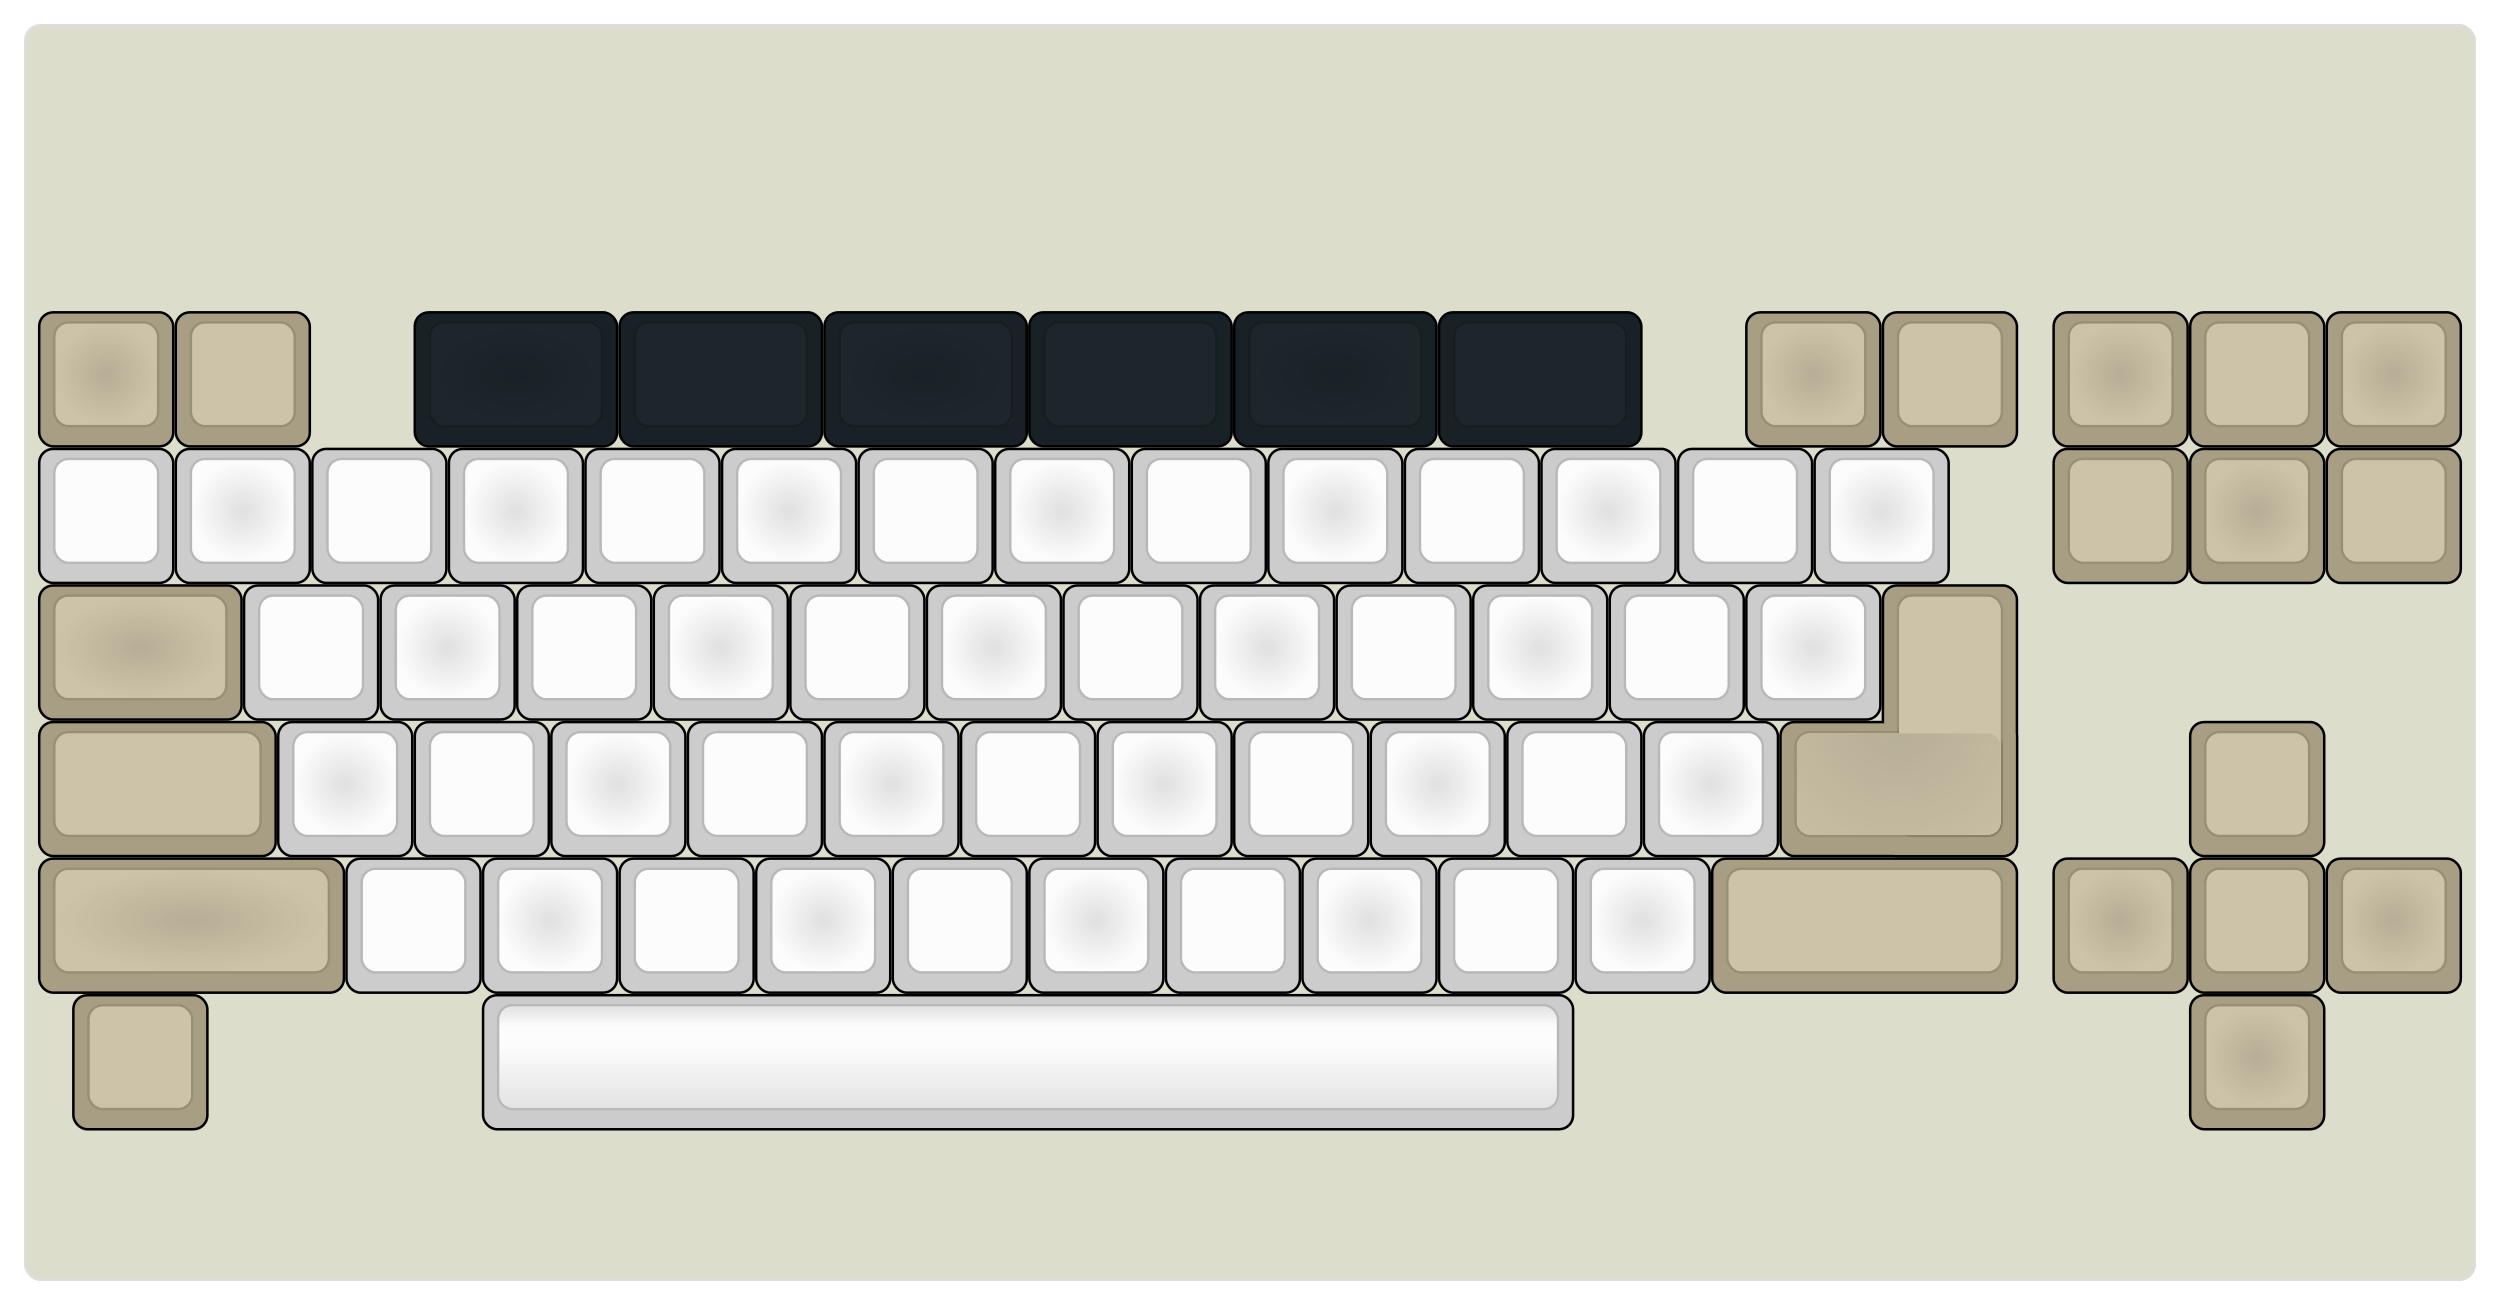 
  <svg width='988.5px'
       height='516px'
       viewBox='0 0 988.5 516'
       xmlns='http://www.w3.org/2000/svg'
       xmlns:xlink="http://www.w3.org/1999/xlink">

    <style type='text/css'>
    .keycap .border { stroke: black; stroke-width: 2; }
    .keycap .inner.border { stroke: rgba(0,0,0,.1); }
    </style>
    <defs>
      <linearGradient id="DCS">
        <stop offset="0%" stop-color="black" stop-opacity="0"/>
        <stop offset="40%" stop-color="black" stop-opacity="0.1"/>
        <stop offset="60%" stop-color="black" stop-opacity="0.1"/>
        <stop offset="100%" stop-color="black" stop-opacity="0"/>
      </linearGradient>
      <linearGradient id="SPACE" x1="0%" x2="0%" y1="0%" y2="100%">
        <stop offset="0%" stop-color="black" stop-opacity="0.1"/>
        <stop offset="20%" stop-color="black" stop-opacity="0.0"/>
        <stop offset="40%" stop-color="black" stop-opacity="0.0"/>
        <stop offset="100%" stop-color="black" stop-opacity="0.1"/>
      </linearGradient>
      <radialGradient id="DSA">
        <stop offset="0%" stop-color="black" stop-opacity="0.1"/>
        <stop offset="10%" stop-color="black" stop-opacity="0.1"/>
        <stop offset="100%" stop-color="black" stop-opacity="0"/>
      </radialGradient>
      <radialGradient id="SA" xlink:href="#DSA" />
    </defs>

    <g transform='translate(10,10)'>
      <rect width="968.5" height="496"
            stroke="#ddd" stroke-width="1" fill="#dcddcb" rx="6"/>
      <g transform='translate(5,5)'>
        
  <g class=' decal keycap'
  >

   
  </g>

  <g class='  keycap'
  >

  
    <!-- Outer Border -->
    <rect x="1" y="109"
          width="52" height="52"
          rx="5" fill="#a89e84" class="outer border"/>
    
    <!-- Outer Fill -->
    <rect x="1" y="109"
          width="52" height="52"
          rx="5" fill="#a89e84"/>
    

    
      <!-- Inner Border -->
      <rect x="7" y="113"
            width="40" height="40"
            rx="5" fill="#cdc3a8" class="inner border"/>
      
      <!-- Inner Fill -->
      <rect x="7" y="113"
            width="40" height="40"
            rx="5" fill="#cdc3a8"/>
      
      
        
        
        <rect x="7" y="113"
              width="40" height="40"
              rx="5" fill="url(#SA)"/>
      

     
   
  </g>

  <g class='  keycap'
  >

  
    <!-- Outer Border -->
    <rect x="55" y="109"
          width="52" height="52"
          rx="5" fill="#a89e84" class="outer border"/>
    
    <!-- Outer Fill -->
    <rect x="55" y="109"
          width="52" height="52"
          rx="5" fill="#a89e84"/>
    

    
      <!-- Inner Border -->
      <rect x="61" y="113"
            width="40" height="40"
            rx="5" fill="#cdc3a8" class="inner border"/>
      
      <!-- Inner Fill -->
      <rect x="61" y="113"
            width="40" height="40"
            rx="5" fill="#cdc3a8"/>
      
      
        
        
        <rect x="61" y="113"
              width="40" height="40"
              rx="5" fill="url(#SA)"/>
      

     
   
  </g>

  <g class='  keycap'
  >

  
    <!-- Outer Border -->
    <rect x="149.5" y="109"
          width="79" height="52"
          rx="5" fill="#182126" class="outer border"/>
    
    <!-- Outer Fill -->
    <rect x="149.5" y="109"
          width="79" height="52"
          rx="5" fill="#182126"/>
    

    
      <!-- Inner Border -->
      <rect x="155.5" y="113"
            width="67" height="40"
            rx="5" fill="#1d262b" class="inner border"/>
      
      <!-- Inner Fill -->
      <rect x="155.5" y="113"
            width="67" height="40"
            rx="5" fill="#1d262b"/>
      
      
        
        
        <rect x="155.5" y="113"
              width="67" height="40"
              rx="5" fill="url(#SA)"/>
      

     
   
  </g>

  <g class='  keycap'
  >

  
    <!-- Outer Border -->
    <rect x="230.5" y="109"
          width="79" height="52"
          rx="5" fill="#182126" class="outer border"/>
    
    <!-- Outer Fill -->
    <rect x="230.5" y="109"
          width="79" height="52"
          rx="5" fill="#182126"/>
    

    
      <!-- Inner Border -->
      <rect x="236.5" y="113"
            width="67" height="40"
            rx="5" fill="#1d262b" class="inner border"/>
      
      <!-- Inner Fill -->
      <rect x="236.5" y="113"
            width="67" height="40"
            rx="5" fill="#1d262b"/>
      
      
        
        
        <rect x="236.5" y="113"
              width="67" height="40"
              rx="5" fill="url(#SA)"/>
      

     
   
  </g>

  <g class='  keycap'
  >

  
    <!-- Outer Border -->
    <rect x="311.5" y="109"
          width="79" height="52"
          rx="5" fill="#182126" class="outer border"/>
    
    <!-- Outer Fill -->
    <rect x="311.5" y="109"
          width="79" height="52"
          rx="5" fill="#182126"/>
    

    
      <!-- Inner Border -->
      <rect x="317.5" y="113"
            width="67" height="40"
            rx="5" fill="#1d262b" class="inner border"/>
      
      <!-- Inner Fill -->
      <rect x="317.5" y="113"
            width="67" height="40"
            rx="5" fill="#1d262b"/>
      
      
        
        
        <rect x="317.5" y="113"
              width="67" height="40"
              rx="5" fill="url(#SA)"/>
      

     
   
  </g>

  <g class='  keycap'
  >

  
    <!-- Outer Border -->
    <rect x="392.5" y="109"
          width="79" height="52"
          rx="5" fill="#182126" class="outer border"/>
    
    <!-- Outer Fill -->
    <rect x="392.5" y="109"
          width="79" height="52"
          rx="5" fill="#182126"/>
    

    
      <!-- Inner Border -->
      <rect x="398.5" y="113"
            width="67" height="40"
            rx="5" fill="#1d262b" class="inner border"/>
      
      <!-- Inner Fill -->
      <rect x="398.5" y="113"
            width="67" height="40"
            rx="5" fill="#1d262b"/>
      
      
        
        
        <rect x="398.5" y="113"
              width="67" height="40"
              rx="5" fill="url(#SA)"/>
      

     
   
  </g>

  <g class='  keycap'
  >

  
    <!-- Outer Border -->
    <rect x="473.5" y="109"
          width="79" height="52"
          rx="5" fill="#182126" class="outer border"/>
    
    <!-- Outer Fill -->
    <rect x="473.5" y="109"
          width="79" height="52"
          rx="5" fill="#182126"/>
    

    
      <!-- Inner Border -->
      <rect x="479.5" y="113"
            width="67" height="40"
            rx="5" fill="#1d262b" class="inner border"/>
      
      <!-- Inner Fill -->
      <rect x="479.5" y="113"
            width="67" height="40"
            rx="5" fill="#1d262b"/>
      
      
        
        
        <rect x="479.5" y="113"
              width="67" height="40"
              rx="5" fill="url(#SA)"/>
      

     
   
  </g>

  <g class='  keycap'
  >

  
    <!-- Outer Border -->
    <rect x="554.5" y="109"
          width="79" height="52"
          rx="5" fill="#182126" class="outer border"/>
    
    <!-- Outer Fill -->
    <rect x="554.5" y="109"
          width="79" height="52"
          rx="5" fill="#182126"/>
    

    
      <!-- Inner Border -->
      <rect x="560.5" y="113"
            width="67" height="40"
            rx="5" fill="#1d262b" class="inner border"/>
      
      <!-- Inner Fill -->
      <rect x="560.5" y="113"
            width="67" height="40"
            rx="5" fill="#1d262b"/>
      
      
        
        
        <rect x="560.5" y="113"
              width="67" height="40"
              rx="5" fill="url(#SA)"/>
      

     
   
  </g>

  <g class='  keycap'
  >

  
    <!-- Outer Border -->
    <rect x="676" y="109"
          width="52" height="52"
          rx="5" fill="#a89e84" class="outer border"/>
    
    <!-- Outer Fill -->
    <rect x="676" y="109"
          width="52" height="52"
          rx="5" fill="#a89e84"/>
    

    
      <!-- Inner Border -->
      <rect x="682" y="113"
            width="40" height="40"
            rx="5" fill="#cdc3a8" class="inner border"/>
      
      <!-- Inner Fill -->
      <rect x="682" y="113"
            width="40" height="40"
            rx="5" fill="#cdc3a8"/>
      
      
        
        
        <rect x="682" y="113"
              width="40" height="40"
              rx="5" fill="url(#SA)"/>
      

     
   
  </g>

  <g class='  keycap'
  >

  
    <!-- Outer Border -->
    <rect x="730" y="109"
          width="52" height="52"
          rx="5" fill="#a89e84" class="outer border"/>
    
    <!-- Outer Fill -->
    <rect x="730" y="109"
          width="52" height="52"
          rx="5" fill="#a89e84"/>
    

    
      <!-- Inner Border -->
      <rect x="736" y="113"
            width="40" height="40"
            rx="5" fill="#cdc3a8" class="inner border"/>
      
      <!-- Inner Fill -->
      <rect x="736" y="113"
            width="40" height="40"
            rx="5" fill="#cdc3a8"/>
      
      
        
        
        <rect x="736" y="113"
              width="40" height="40"
              rx="5" fill="url(#SA)"/>
      

     
   
  </g>

  <g class='  keycap'
  >

  
    <!-- Outer Border -->
    <rect x="797.5" y="109"
          width="52" height="52"
          rx="5" fill="#a89e84" class="outer border"/>
    
    <!-- Outer Fill -->
    <rect x="797.5" y="109"
          width="52" height="52"
          rx="5" fill="#a89e84"/>
    

    
      <!-- Inner Border -->
      <rect x="803.5" y="113"
            width="40" height="40"
            rx="5" fill="#cdc3a8" class="inner border"/>
      
      <!-- Inner Fill -->
      <rect x="803.5" y="113"
            width="40" height="40"
            rx="5" fill="#cdc3a8"/>
      
      
        
        
        <rect x="803.5" y="113"
              width="40" height="40"
              rx="5" fill="url(#SA)"/>
      

     
   
  </g>

  <g class='  keycap'
  >

  
    <!-- Outer Border -->
    <rect x="851.5" y="109"
          width="52" height="52"
          rx="5" fill="#a89e84" class="outer border"/>
    
    <!-- Outer Fill -->
    <rect x="851.5" y="109"
          width="52" height="52"
          rx="5" fill="#a89e84"/>
    

    
      <!-- Inner Border -->
      <rect x="857.5" y="113"
            width="40" height="40"
            rx="5" fill="#cdc3a8" class="inner border"/>
      
      <!-- Inner Fill -->
      <rect x="857.5" y="113"
            width="40" height="40"
            rx="5" fill="#cdc3a8"/>
      
      
        
        
        <rect x="857.5" y="113"
              width="40" height="40"
              rx="5" fill="url(#SA)"/>
      

     
   
  </g>

  <g class='  keycap'
  >

  
    <!-- Outer Border -->
    <rect x="905.5" y="109"
          width="52" height="52"
          rx="5" fill="#a89e84" class="outer border"/>
    
    <!-- Outer Fill -->
    <rect x="905.5" y="109"
          width="52" height="52"
          rx="5" fill="#a89e84"/>
    

    
      <!-- Inner Border -->
      <rect x="911.5" y="113"
            width="40" height="40"
            rx="5" fill="#cdc3a8" class="inner border"/>
      
      <!-- Inner Fill -->
      <rect x="911.5" y="113"
            width="40" height="40"
            rx="5" fill="#cdc3a8"/>
      
      
        
        
        <rect x="911.5" y="113"
              width="40" height="40"
              rx="5" fill="url(#SA)"/>
      

     
   
  </g>

  <g class='  keycap'
  >

  
    <!-- Outer Border -->
    <rect x="1" y="163"
          width="52" height="52"
          rx="5" fill="#cccccc" class="outer border"/>
    
    <!-- Outer Fill -->
    <rect x="1" y="163"
          width="52" height="52"
          rx="5" fill="#cccccc"/>
    

    
      <!-- Inner Border -->
      <rect x="7" y="167"
            width="40" height="40"
            rx="5" fill="#fcfcfc" class="inner border"/>
      
      <!-- Inner Fill -->
      <rect x="7" y="167"
            width="40" height="40"
            rx="5" fill="#fcfcfc"/>
      
      
        
        
        <rect x="7" y="167"
              width="40" height="40"
              rx="5" fill="url(#SA)"/>
      

     
   
  </g>

  <g class='  keycap'
  >

  
    <!-- Outer Border -->
    <rect x="55" y="163"
          width="52" height="52"
          rx="5" fill="#cccccc" class="outer border"/>
    
    <!-- Outer Fill -->
    <rect x="55" y="163"
          width="52" height="52"
          rx="5" fill="#cccccc"/>
    

    
      <!-- Inner Border -->
      <rect x="61" y="167"
            width="40" height="40"
            rx="5" fill="#fcfcfc" class="inner border"/>
      
      <!-- Inner Fill -->
      <rect x="61" y="167"
            width="40" height="40"
            rx="5" fill="#fcfcfc"/>
      
      
        
        
        <rect x="61" y="167"
              width="40" height="40"
              rx="5" fill="url(#SA)"/>
      

     
   
  </g>

  <g class='  keycap'
  >

  
    <!-- Outer Border -->
    <rect x="109" y="163"
          width="52" height="52"
          rx="5" fill="#cccccc" class="outer border"/>
    
    <!-- Outer Fill -->
    <rect x="109" y="163"
          width="52" height="52"
          rx="5" fill="#cccccc"/>
    

    
      <!-- Inner Border -->
      <rect x="115" y="167"
            width="40" height="40"
            rx="5" fill="#fcfcfc" class="inner border"/>
      
      <!-- Inner Fill -->
      <rect x="115" y="167"
            width="40" height="40"
            rx="5" fill="#fcfcfc"/>
      
      
        
        
        <rect x="115" y="167"
              width="40" height="40"
              rx="5" fill="url(#SA)"/>
      

     
   
  </g>

  <g class='  keycap'
  >

  
    <!-- Outer Border -->
    <rect x="163" y="163"
          width="52" height="52"
          rx="5" fill="#cccccc" class="outer border"/>
    
    <!-- Outer Fill -->
    <rect x="163" y="163"
          width="52" height="52"
          rx="5" fill="#cccccc"/>
    

    
      <!-- Inner Border -->
      <rect x="169" y="167"
            width="40" height="40"
            rx="5" fill="#fcfcfc" class="inner border"/>
      
      <!-- Inner Fill -->
      <rect x="169" y="167"
            width="40" height="40"
            rx="5" fill="#fcfcfc"/>
      
      
        
        
        <rect x="169" y="167"
              width="40" height="40"
              rx="5" fill="url(#SA)"/>
      

     
   
  </g>

  <g class='  keycap'
  >

  
    <!-- Outer Border -->
    <rect x="217" y="163"
          width="52" height="52"
          rx="5" fill="#cccccc" class="outer border"/>
    
    <!-- Outer Fill -->
    <rect x="217" y="163"
          width="52" height="52"
          rx="5" fill="#cccccc"/>
    

    
      <!-- Inner Border -->
      <rect x="223" y="167"
            width="40" height="40"
            rx="5" fill="#fcfcfc" class="inner border"/>
      
      <!-- Inner Fill -->
      <rect x="223" y="167"
            width="40" height="40"
            rx="5" fill="#fcfcfc"/>
      
      
        
        
        <rect x="223" y="167"
              width="40" height="40"
              rx="5" fill="url(#SA)"/>
      

     
   
  </g>

  <g class='  keycap'
  >

  
    <!-- Outer Border -->
    <rect x="271" y="163"
          width="52" height="52"
          rx="5" fill="#cccccc" class="outer border"/>
    
    <!-- Outer Fill -->
    <rect x="271" y="163"
          width="52" height="52"
          rx="5" fill="#cccccc"/>
    

    
      <!-- Inner Border -->
      <rect x="277" y="167"
            width="40" height="40"
            rx="5" fill="#fcfcfc" class="inner border"/>
      
      <!-- Inner Fill -->
      <rect x="277" y="167"
            width="40" height="40"
            rx="5" fill="#fcfcfc"/>
      
      
        
        
        <rect x="277" y="167"
              width="40" height="40"
              rx="5" fill="url(#SA)"/>
      

     
   
  </g>

  <g class='  keycap'
  >

  
    <!-- Outer Border -->
    <rect x="325" y="163"
          width="52" height="52"
          rx="5" fill="#cccccc" class="outer border"/>
    
    <!-- Outer Fill -->
    <rect x="325" y="163"
          width="52" height="52"
          rx="5" fill="#cccccc"/>
    

    
      <!-- Inner Border -->
      <rect x="331" y="167"
            width="40" height="40"
            rx="5" fill="#fcfcfc" class="inner border"/>
      
      <!-- Inner Fill -->
      <rect x="331" y="167"
            width="40" height="40"
            rx="5" fill="#fcfcfc"/>
      
      
        
        
        <rect x="331" y="167"
              width="40" height="40"
              rx="5" fill="url(#SA)"/>
      

     
   
  </g>

  <g class='  keycap'
  >

  
    <!-- Outer Border -->
    <rect x="379" y="163"
          width="52" height="52"
          rx="5" fill="#cccccc" class="outer border"/>
    
    <!-- Outer Fill -->
    <rect x="379" y="163"
          width="52" height="52"
          rx="5" fill="#cccccc"/>
    

    
      <!-- Inner Border -->
      <rect x="385" y="167"
            width="40" height="40"
            rx="5" fill="#fcfcfc" class="inner border"/>
      
      <!-- Inner Fill -->
      <rect x="385" y="167"
            width="40" height="40"
            rx="5" fill="#fcfcfc"/>
      
      
        
        
        <rect x="385" y="167"
              width="40" height="40"
              rx="5" fill="url(#SA)"/>
      

     
   
  </g>

  <g class='  keycap'
  >

  
    <!-- Outer Border -->
    <rect x="433" y="163"
          width="52" height="52"
          rx="5" fill="#cccccc" class="outer border"/>
    
    <!-- Outer Fill -->
    <rect x="433" y="163"
          width="52" height="52"
          rx="5" fill="#cccccc"/>
    

    
      <!-- Inner Border -->
      <rect x="439" y="167"
            width="40" height="40"
            rx="5" fill="#fcfcfc" class="inner border"/>
      
      <!-- Inner Fill -->
      <rect x="439" y="167"
            width="40" height="40"
            rx="5" fill="#fcfcfc"/>
      
      
        
        
        <rect x="439" y="167"
              width="40" height="40"
              rx="5" fill="url(#SA)"/>
      

     
   
  </g>

  <g class='  keycap'
  >

  
    <!-- Outer Border -->
    <rect x="487" y="163"
          width="52" height="52"
          rx="5" fill="#cccccc" class="outer border"/>
    
    <!-- Outer Fill -->
    <rect x="487" y="163"
          width="52" height="52"
          rx="5" fill="#cccccc"/>
    

    
      <!-- Inner Border -->
      <rect x="493" y="167"
            width="40" height="40"
            rx="5" fill="#fcfcfc" class="inner border"/>
      
      <!-- Inner Fill -->
      <rect x="493" y="167"
            width="40" height="40"
            rx="5" fill="#fcfcfc"/>
      
      
        
        
        <rect x="493" y="167"
              width="40" height="40"
              rx="5" fill="url(#SA)"/>
      

     
   
  </g>

  <g class='  keycap'
  >

  
    <!-- Outer Border -->
    <rect x="541" y="163"
          width="52" height="52"
          rx="5" fill="#cccccc" class="outer border"/>
    
    <!-- Outer Fill -->
    <rect x="541" y="163"
          width="52" height="52"
          rx="5" fill="#cccccc"/>
    

    
      <!-- Inner Border -->
      <rect x="547" y="167"
            width="40" height="40"
            rx="5" fill="#fcfcfc" class="inner border"/>
      
      <!-- Inner Fill -->
      <rect x="547" y="167"
            width="40" height="40"
            rx="5" fill="#fcfcfc"/>
      
      
        
        
        <rect x="547" y="167"
              width="40" height="40"
              rx="5" fill="url(#SA)"/>
      

     
   
  </g>

  <g class='  keycap'
  >

  
    <!-- Outer Border -->
    <rect x="595" y="163"
          width="52" height="52"
          rx="5" fill="#cccccc" class="outer border"/>
    
    <!-- Outer Fill -->
    <rect x="595" y="163"
          width="52" height="52"
          rx="5" fill="#cccccc"/>
    

    
      <!-- Inner Border -->
      <rect x="601" y="167"
            width="40" height="40"
            rx="5" fill="#fcfcfc" class="inner border"/>
      
      <!-- Inner Fill -->
      <rect x="601" y="167"
            width="40" height="40"
            rx="5" fill="#fcfcfc"/>
      
      
        
        
        <rect x="601" y="167"
              width="40" height="40"
              rx="5" fill="url(#SA)"/>
      

     
   
  </g>

  <g class='  keycap'
  >

  
    <!-- Outer Border -->
    <rect x="649" y="163"
          width="52" height="52"
          rx="5" fill="#cccccc" class="outer border"/>
    
    <!-- Outer Fill -->
    <rect x="649" y="163"
          width="52" height="52"
          rx="5" fill="#cccccc"/>
    

    
      <!-- Inner Border -->
      <rect x="655" y="167"
            width="40" height="40"
            rx="5" fill="#fcfcfc" class="inner border"/>
      
      <!-- Inner Fill -->
      <rect x="655" y="167"
            width="40" height="40"
            rx="5" fill="#fcfcfc"/>
      
      
        
        
        <rect x="655" y="167"
              width="40" height="40"
              rx="5" fill="url(#SA)"/>
      

     
   
  </g>

  <g class='  keycap'
  >

  
    <!-- Outer Border -->
    <rect x="703" y="163"
          width="52" height="52"
          rx="5" fill="#cccccc" class="outer border"/>
    
    <!-- Outer Fill -->
    <rect x="703" y="163"
          width="52" height="52"
          rx="5" fill="#cccccc"/>
    

    
      <!-- Inner Border -->
      <rect x="709" y="167"
            width="40" height="40"
            rx="5" fill="#fcfcfc" class="inner border"/>
      
      <!-- Inner Fill -->
      <rect x="709" y="167"
            width="40" height="40"
            rx="5" fill="#fcfcfc"/>
      
      
        
        
        <rect x="709" y="167"
              width="40" height="40"
              rx="5" fill="url(#SA)"/>
      

     
   
  </g>

  <g class='  keycap'
  >

  
    <!-- Outer Border -->
    <rect x="797.5" y="163"
          width="52" height="52"
          rx="5" fill="#a89e84" class="outer border"/>
    
    <!-- Outer Fill -->
    <rect x="797.5" y="163"
          width="52" height="52"
          rx="5" fill="#a89e84"/>
    

    
      <!-- Inner Border -->
      <rect x="803.5" y="167"
            width="40" height="40"
            rx="5" fill="#cdc3a8" class="inner border"/>
      
      <!-- Inner Fill -->
      <rect x="803.5" y="167"
            width="40" height="40"
            rx="5" fill="#cdc3a8"/>
      
      
        
        
        <rect x="803.5" y="167"
              width="40" height="40"
              rx="5" fill="url(#SA)"/>
      

     
   
  </g>

  <g class='  keycap'
  >

  
    <!-- Outer Border -->
    <rect x="851.5" y="163"
          width="52" height="52"
          rx="5" fill="#a89e84" class="outer border"/>
    
    <!-- Outer Fill -->
    <rect x="851.5" y="163"
          width="52" height="52"
          rx="5" fill="#a89e84"/>
    

    
      <!-- Inner Border -->
      <rect x="857.5" y="167"
            width="40" height="40"
            rx="5" fill="#cdc3a8" class="inner border"/>
      
      <!-- Inner Fill -->
      <rect x="857.5" y="167"
            width="40" height="40"
            rx="5" fill="#cdc3a8"/>
      
      
        
        
        <rect x="857.5" y="167"
              width="40" height="40"
              rx="5" fill="url(#SA)"/>
      

     
   
  </g>

  <g class='  keycap'
  >

  
    <!-- Outer Border -->
    <rect x="905.5" y="163"
          width="52" height="52"
          rx="5" fill="#a89e84" class="outer border"/>
    
    <!-- Outer Fill -->
    <rect x="905.5" y="163"
          width="52" height="52"
          rx="5" fill="#a89e84"/>
    

    
      <!-- Inner Border -->
      <rect x="911.5" y="167"
            width="40" height="40"
            rx="5" fill="#cdc3a8" class="inner border"/>
      
      <!-- Inner Fill -->
      <rect x="911.5" y="167"
            width="40" height="40"
            rx="5" fill="#cdc3a8"/>
      
      
        
        
        <rect x="911.5" y="167"
              width="40" height="40"
              rx="5" fill="url(#SA)"/>
      

     
   
  </g>

  <g class='  keycap'
  >

  
    <!-- Outer Border -->
    <rect x="1" y="217"
          width="79" height="52"
          rx="5" fill="#a89e84" class="outer border"/>
    
    <!-- Outer Fill -->
    <rect x="1" y="217"
          width="79" height="52"
          rx="5" fill="#a89e84"/>
    

    
      <!-- Inner Border -->
      <rect x="7" y="221"
            width="67" height="40"
            rx="5" fill="#cdc3a8" class="inner border"/>
      
      <!-- Inner Fill -->
      <rect x="7" y="221"
            width="67" height="40"
            rx="5" fill="#cdc3a8"/>
      
      
        
        
        <rect x="7" y="221"
              width="67" height="40"
              rx="5" fill="url(#SA)"/>
      

     
   
  </g>

  <g class='  keycap'
  >

  
    <!-- Outer Border -->
    <rect x="82" y="217"
          width="52" height="52"
          rx="5" fill="#cccccc" class="outer border"/>
    
    <!-- Outer Fill -->
    <rect x="82" y="217"
          width="52" height="52"
          rx="5" fill="#cccccc"/>
    

    
      <!-- Inner Border -->
      <rect x="88" y="221"
            width="40" height="40"
            rx="5" fill="#fcfcfc" class="inner border"/>
      
      <!-- Inner Fill -->
      <rect x="88" y="221"
            width="40" height="40"
            rx="5" fill="#fcfcfc"/>
      
      
        
        
        <rect x="88" y="221"
              width="40" height="40"
              rx="5" fill="url(#SA)"/>
      

     
   
  </g>

  <g class='  keycap'
  >

  
    <!-- Outer Border -->
    <rect x="136" y="217"
          width="52" height="52"
          rx="5" fill="#cccccc" class="outer border"/>
    
    <!-- Outer Fill -->
    <rect x="136" y="217"
          width="52" height="52"
          rx="5" fill="#cccccc"/>
    

    
      <!-- Inner Border -->
      <rect x="142" y="221"
            width="40" height="40"
            rx="5" fill="#fcfcfc" class="inner border"/>
      
      <!-- Inner Fill -->
      <rect x="142" y="221"
            width="40" height="40"
            rx="5" fill="#fcfcfc"/>
      
      
        
        
        <rect x="142" y="221"
              width="40" height="40"
              rx="5" fill="url(#SA)"/>
      

     
   
  </g>

  <g class='  keycap'
  >

  
    <!-- Outer Border -->
    <rect x="190" y="217"
          width="52" height="52"
          rx="5" fill="#cccccc" class="outer border"/>
    
    <!-- Outer Fill -->
    <rect x="190" y="217"
          width="52" height="52"
          rx="5" fill="#cccccc"/>
    

    
      <!-- Inner Border -->
      <rect x="196" y="221"
            width="40" height="40"
            rx="5" fill="#fcfcfc" class="inner border"/>
      
      <!-- Inner Fill -->
      <rect x="196" y="221"
            width="40" height="40"
            rx="5" fill="#fcfcfc"/>
      
      
        
        
        <rect x="196" y="221"
              width="40" height="40"
              rx="5" fill="url(#SA)"/>
      

     
   
  </g>

  <g class='  keycap'
  >

  
    <!-- Outer Border -->
    <rect x="244" y="217"
          width="52" height="52"
          rx="5" fill="#cccccc" class="outer border"/>
    
    <!-- Outer Fill -->
    <rect x="244" y="217"
          width="52" height="52"
          rx="5" fill="#cccccc"/>
    

    
      <!-- Inner Border -->
      <rect x="250" y="221"
            width="40" height="40"
            rx="5" fill="#fcfcfc" class="inner border"/>
      
      <!-- Inner Fill -->
      <rect x="250" y="221"
            width="40" height="40"
            rx="5" fill="#fcfcfc"/>
      
      
        
        
        <rect x="250" y="221"
              width="40" height="40"
              rx="5" fill="url(#SA)"/>
      

     
   
  </g>

  <g class='  keycap'
  >

  
    <!-- Outer Border -->
    <rect x="298" y="217"
          width="52" height="52"
          rx="5" fill="#cccccc" class="outer border"/>
    
    <!-- Outer Fill -->
    <rect x="298" y="217"
          width="52" height="52"
          rx="5" fill="#cccccc"/>
    

    
      <!-- Inner Border -->
      <rect x="304" y="221"
            width="40" height="40"
            rx="5" fill="#fcfcfc" class="inner border"/>
      
      <!-- Inner Fill -->
      <rect x="304" y="221"
            width="40" height="40"
            rx="5" fill="#fcfcfc"/>
      
      
        
        
        <rect x="304" y="221"
              width="40" height="40"
              rx="5" fill="url(#SA)"/>
      

     
   
  </g>

  <g class='  keycap'
  >

  
    <!-- Outer Border -->
    <rect x="352" y="217"
          width="52" height="52"
          rx="5" fill="#cccccc" class="outer border"/>
    
    <!-- Outer Fill -->
    <rect x="352" y="217"
          width="52" height="52"
          rx="5" fill="#cccccc"/>
    

    
      <!-- Inner Border -->
      <rect x="358" y="221"
            width="40" height="40"
            rx="5" fill="#fcfcfc" class="inner border"/>
      
      <!-- Inner Fill -->
      <rect x="358" y="221"
            width="40" height="40"
            rx="5" fill="#fcfcfc"/>
      
      
        
        
        <rect x="358" y="221"
              width="40" height="40"
              rx="5" fill="url(#SA)"/>
      

     
   
  </g>

  <g class='  keycap'
  >

  
    <!-- Outer Border -->
    <rect x="406" y="217"
          width="52" height="52"
          rx="5" fill="#cccccc" class="outer border"/>
    
    <!-- Outer Fill -->
    <rect x="406" y="217"
          width="52" height="52"
          rx="5" fill="#cccccc"/>
    

    
      <!-- Inner Border -->
      <rect x="412" y="221"
            width="40" height="40"
            rx="5" fill="#fcfcfc" class="inner border"/>
      
      <!-- Inner Fill -->
      <rect x="412" y="221"
            width="40" height="40"
            rx="5" fill="#fcfcfc"/>
      
      
        
        
        <rect x="412" y="221"
              width="40" height="40"
              rx="5" fill="url(#SA)"/>
      

     
   
  </g>

  <g class='  keycap'
  >

  
    <!-- Outer Border -->
    <rect x="460" y="217"
          width="52" height="52"
          rx="5" fill="#cccccc" class="outer border"/>
    
    <!-- Outer Fill -->
    <rect x="460" y="217"
          width="52" height="52"
          rx="5" fill="#cccccc"/>
    

    
      <!-- Inner Border -->
      <rect x="466" y="221"
            width="40" height="40"
            rx="5" fill="#fcfcfc" class="inner border"/>
      
      <!-- Inner Fill -->
      <rect x="466" y="221"
            width="40" height="40"
            rx="5" fill="#fcfcfc"/>
      
      
        
        
        <rect x="466" y="221"
              width="40" height="40"
              rx="5" fill="url(#SA)"/>
      

     
   
  </g>

  <g class='  keycap'
  >

  
    <!-- Outer Border -->
    <rect x="514" y="217"
          width="52" height="52"
          rx="5" fill="#cccccc" class="outer border"/>
    
    <!-- Outer Fill -->
    <rect x="514" y="217"
          width="52" height="52"
          rx="5" fill="#cccccc"/>
    

    
      <!-- Inner Border -->
      <rect x="520" y="221"
            width="40" height="40"
            rx="5" fill="#fcfcfc" class="inner border"/>
      
      <!-- Inner Fill -->
      <rect x="520" y="221"
            width="40" height="40"
            rx="5" fill="#fcfcfc"/>
      
      
        
        
        <rect x="520" y="221"
              width="40" height="40"
              rx="5" fill="url(#SA)"/>
      

     
   
  </g>

  <g class='  keycap'
  >

  
    <!-- Outer Border -->
    <rect x="568" y="217"
          width="52" height="52"
          rx="5" fill="#cccccc" class="outer border"/>
    
    <!-- Outer Fill -->
    <rect x="568" y="217"
          width="52" height="52"
          rx="5" fill="#cccccc"/>
    

    
      <!-- Inner Border -->
      <rect x="574" y="221"
            width="40" height="40"
            rx="5" fill="#fcfcfc" class="inner border"/>
      
      <!-- Inner Fill -->
      <rect x="574" y="221"
            width="40" height="40"
            rx="5" fill="#fcfcfc"/>
      
      
        
        
        <rect x="574" y="221"
              width="40" height="40"
              rx="5" fill="url(#SA)"/>
      

     
   
  </g>

  <g class='  keycap'
  >

  
    <!-- Outer Border -->
    <rect x="622" y="217"
          width="52" height="52"
          rx="5" fill="#cccccc" class="outer border"/>
    
    <!-- Outer Fill -->
    <rect x="622" y="217"
          width="52" height="52"
          rx="5" fill="#cccccc"/>
    

    
      <!-- Inner Border -->
      <rect x="628" y="221"
            width="40" height="40"
            rx="5" fill="#fcfcfc" class="inner border"/>
      
      <!-- Inner Fill -->
      <rect x="628" y="221"
            width="40" height="40"
            rx="5" fill="#fcfcfc"/>
      
      
        
        
        <rect x="628" y="221"
              width="40" height="40"
              rx="5" fill="url(#SA)"/>
      

     
   
  </g>

  <g class='  keycap'
  >

  
    <!-- Outer Border -->
    <rect x="676" y="217"
          width="52" height="52"
          rx="5" fill="#cccccc" class="outer border"/>
    
    <!-- Outer Fill -->
    <rect x="676" y="217"
          width="52" height="52"
          rx="5" fill="#cccccc"/>
    

    
      <!-- Inner Border -->
      <rect x="682" y="221"
            width="40" height="40"
            rx="5" fill="#fcfcfc" class="inner border"/>
      
      <!-- Inner Fill -->
      <rect x="682" y="221"
            width="40" height="40"
            rx="5" fill="#fcfcfc"/>
      
      
        
        
        <rect x="682" y="221"
              width="40" height="40"
              rx="5" fill="url(#SA)"/>
      

     
   
  </g>

  <g class='  keycap'
  >

  
    <!-- Outer Border -->
    <rect x="1" y="271"
          width="92.5" height="52"
          rx="5" fill="#a89e84" class="outer border"/>
    
    <!-- Outer Fill -->
    <rect x="1" y="271"
          width="92.5" height="52"
          rx="5" fill="#a89e84"/>
    

    
      <!-- Inner Border -->
      <rect x="7" y="275"
            width="80.5" height="40"
            rx="5" fill="#cdc3a8" class="inner border"/>
      
      <!-- Inner Fill -->
      <rect x="7" y="275"
            width="80.5" height="40"
            rx="5" fill="#cdc3a8"/>
      
      
        
        
        <rect x="7" y="275"
              width="80.5" height="40"
              rx="5" fill="url(#SA)"/>
      

     
   
  </g>

  <g class='  keycap'
  >

  
    <!-- Outer Border -->
    <rect x="95.5" y="271"
          width="52" height="52"
          rx="5" fill="#cccccc" class="outer border"/>
    
    <!-- Outer Fill -->
    <rect x="95.5" y="271"
          width="52" height="52"
          rx="5" fill="#cccccc"/>
    

    
      <!-- Inner Border -->
      <rect x="101.5" y="275"
            width="40" height="40"
            rx="5" fill="#fcfcfc" class="inner border"/>
      
      <!-- Inner Fill -->
      <rect x="101.5" y="275"
            width="40" height="40"
            rx="5" fill="#fcfcfc"/>
      
      
        
        
        <rect x="101.5" y="275"
              width="40" height="40"
              rx="5" fill="url(#SA)"/>
      

     
   
  </g>

  <g class='  keycap'
  >

  
    <!-- Outer Border -->
    <rect x="149.5" y="271"
          width="52" height="52"
          rx="5" fill="#cccccc" class="outer border"/>
    
    <!-- Outer Fill -->
    <rect x="149.5" y="271"
          width="52" height="52"
          rx="5" fill="#cccccc"/>
    

    
      <!-- Inner Border -->
      <rect x="155.5" y="275"
            width="40" height="40"
            rx="5" fill="#fcfcfc" class="inner border"/>
      
      <!-- Inner Fill -->
      <rect x="155.5" y="275"
            width="40" height="40"
            rx="5" fill="#fcfcfc"/>
      
      
        
        
        <rect x="155.5" y="275"
              width="40" height="40"
              rx="5" fill="url(#SA)"/>
      

     
   
  </g>

  <g class='  keycap'
  >

  
    <!-- Outer Border -->
    <rect x="203.5" y="271"
          width="52" height="52"
          rx="5" fill="#cccccc" class="outer border"/>
    
    <!-- Outer Fill -->
    <rect x="203.5" y="271"
          width="52" height="52"
          rx="5" fill="#cccccc"/>
    

    
      <!-- Inner Border -->
      <rect x="209.5" y="275"
            width="40" height="40"
            rx="5" fill="#fcfcfc" class="inner border"/>
      
      <!-- Inner Fill -->
      <rect x="209.5" y="275"
            width="40" height="40"
            rx="5" fill="#fcfcfc"/>
      
      
        
        
        <rect x="209.5" y="275"
              width="40" height="40"
              rx="5" fill="url(#SA)"/>
      

     
   
  </g>

  <g class='  keycap'
  >

  
    <!-- Outer Border -->
    <rect x="257.5" y="271"
          width="52" height="52"
          rx="5" fill="#cccccc" class="outer border"/>
    
    <!-- Outer Fill -->
    <rect x="257.5" y="271"
          width="52" height="52"
          rx="5" fill="#cccccc"/>
    

    
      <!-- Inner Border -->
      <rect x="263.5" y="275"
            width="40" height="40"
            rx="5" fill="#fcfcfc" class="inner border"/>
      
      <!-- Inner Fill -->
      <rect x="263.5" y="275"
            width="40" height="40"
            rx="5" fill="#fcfcfc"/>
      
      
        
        
        <rect x="263.5" y="275"
              width="40" height="40"
              rx="5" fill="url(#SA)"/>
      

     
   
  </g>

  <g class='  keycap'
  >

  
    <!-- Outer Border -->
    <rect x="311.5" y="271"
          width="52" height="52"
          rx="5" fill="#cccccc" class="outer border"/>
    
    <!-- Outer Fill -->
    <rect x="311.5" y="271"
          width="52" height="52"
          rx="5" fill="#cccccc"/>
    

    
      <!-- Inner Border -->
      <rect x="317.5" y="275"
            width="40" height="40"
            rx="5" fill="#fcfcfc" class="inner border"/>
      
      <!-- Inner Fill -->
      <rect x="317.5" y="275"
            width="40" height="40"
            rx="5" fill="#fcfcfc"/>
      
      
        
        
        <rect x="317.5" y="275"
              width="40" height="40"
              rx="5" fill="url(#SA)"/>
      

     
   
  </g>

  <g class='  keycap'
  >

  
    <!-- Outer Border -->
    <rect x="365.5" y="271"
          width="52" height="52"
          rx="5" fill="#cccccc" class="outer border"/>
    
    <!-- Outer Fill -->
    <rect x="365.5" y="271"
          width="52" height="52"
          rx="5" fill="#cccccc"/>
    

    
      <!-- Inner Border -->
      <rect x="371.5" y="275"
            width="40" height="40"
            rx="5" fill="#fcfcfc" class="inner border"/>
      
      <!-- Inner Fill -->
      <rect x="371.5" y="275"
            width="40" height="40"
            rx="5" fill="#fcfcfc"/>
      
      
        
        
        <rect x="371.5" y="275"
              width="40" height="40"
              rx="5" fill="url(#SA)"/>
      

     
   
  </g>

  <g class='  keycap'
  >

  
    <!-- Outer Border -->
    <rect x="419.5" y="271"
          width="52" height="52"
          rx="5" fill="#cccccc" class="outer border"/>
    
    <!-- Outer Fill -->
    <rect x="419.5" y="271"
          width="52" height="52"
          rx="5" fill="#cccccc"/>
    

    
      <!-- Inner Border -->
      <rect x="425.5" y="275"
            width="40" height="40"
            rx="5" fill="#fcfcfc" class="inner border"/>
      
      <!-- Inner Fill -->
      <rect x="425.5" y="275"
            width="40" height="40"
            rx="5" fill="#fcfcfc"/>
      
      
        
        
        <rect x="425.5" y="275"
              width="40" height="40"
              rx="5" fill="url(#SA)"/>
      

     
   
  </g>

  <g class='  keycap'
  >

  
    <!-- Outer Border -->
    <rect x="473.5" y="271"
          width="52" height="52"
          rx="5" fill="#cccccc" class="outer border"/>
    
    <!-- Outer Fill -->
    <rect x="473.5" y="271"
          width="52" height="52"
          rx="5" fill="#cccccc"/>
    

    
      <!-- Inner Border -->
      <rect x="479.5" y="275"
            width="40" height="40"
            rx="5" fill="#fcfcfc" class="inner border"/>
      
      <!-- Inner Fill -->
      <rect x="479.5" y="275"
            width="40" height="40"
            rx="5" fill="#fcfcfc"/>
      
      
        
        
        <rect x="479.5" y="275"
              width="40" height="40"
              rx="5" fill="url(#SA)"/>
      

     
   
  </g>

  <g class='  keycap'
  >

  
    <!-- Outer Border -->
    <rect x="527.5" y="271"
          width="52" height="52"
          rx="5" fill="#cccccc" class="outer border"/>
    
    <!-- Outer Fill -->
    <rect x="527.5" y="271"
          width="52" height="52"
          rx="5" fill="#cccccc"/>
    

    
      <!-- Inner Border -->
      <rect x="533.5" y="275"
            width="40" height="40"
            rx="5" fill="#fcfcfc" class="inner border"/>
      
      <!-- Inner Fill -->
      <rect x="533.5" y="275"
            width="40" height="40"
            rx="5" fill="#fcfcfc"/>
      
      
        
        
        <rect x="533.5" y="275"
              width="40" height="40"
              rx="5" fill="url(#SA)"/>
      

     
   
  </g>

  <g class='  keycap'
  >

  
    <!-- Outer Border -->
    <rect x="581.5" y="271"
          width="52" height="52"
          rx="5" fill="#cccccc" class="outer border"/>
    
    <!-- Outer Fill -->
    <rect x="581.5" y="271"
          width="52" height="52"
          rx="5" fill="#cccccc"/>
    

    
      <!-- Inner Border -->
      <rect x="587.5" y="275"
            width="40" height="40"
            rx="5" fill="#fcfcfc" class="inner border"/>
      
      <!-- Inner Fill -->
      <rect x="587.5" y="275"
            width="40" height="40"
            rx="5" fill="#fcfcfc"/>
      
      
        
        
        <rect x="587.5" y="275"
              width="40" height="40"
              rx="5" fill="url(#SA)"/>
      

     
   
  </g>

  <g class='  keycap'
  >

  
    <!-- Outer Border -->
    <rect x="635.5" y="271"
          width="52" height="52"
          rx="5" fill="#cccccc" class="outer border"/>
    
    <!-- Outer Fill -->
    <rect x="635.5" y="271"
          width="52" height="52"
          rx="5" fill="#cccccc"/>
    

    
      <!-- Inner Border -->
      <rect x="641.5" y="275"
            width="40" height="40"
            rx="5" fill="#fcfcfc" class="inner border"/>
      
      <!-- Inner Fill -->
      <rect x="641.5" y="275"
            width="40" height="40"
            rx="5" fill="#fcfcfc"/>
      
      
        
        
        <rect x="641.5" y="275"
              width="40" height="40"
              rx="5" fill="url(#SA)"/>
      

     
   
  </g>

  <g class='  keycap'
  >

  
    <!-- Outer Border -->
    <rect x="689.5" y="271"
          width="92.5" height="52"
          rx="5" fill="#a89e84" class="outer border"/>
    
      <rect x="730" y="217"
            width="52" height="106"
            rx="5" fill="#a89e84" class="outer border"/>
    
    <!-- Outer Fill -->
    <rect x="689.5" y="271"
          width="92.5" height="52"
          rx="5" fill="#a89e84"/>
    
      <rect x="730" y="217"
            width="52" height="106"
            rx="5" fill="#a89e84"/>
    

    
      <!-- Inner Border -->
      <rect x="695.5" y="275"
            width="80.5" height="40"
            rx="5" fill="#cdc3a8" class="inner border"/>
      
        <rect x="736" y="221"
              width="40" height="94"
              rx="5" fill="#cdc3a8" class="inner border"/>
      
      <!-- Inner Fill -->
      <rect x="695.5" y="275"
            width="80.5" height="40"
            rx="5" fill="#cdc3a8"/>
      
        <rect x="736" y="221"
              width="40" height="94"
              rx="5" fill="#cdc3a8"/>
      
      
        
        
          
          
            <radialGradient id="_fill56" xlink:href="#SA" gradientUnits="userSpaceOnUse"
                            cx="735.75" cy="268"
                            r="82.5"/>
          
          <rect x="736" y="221"
                width="40" height="94"
                rx="5" fill="#cdc3a8"/>
          <rect x="736" y="221"
                width="40" height="94"
                rx="5" fill="url(#_fill56)"/>
          <rect x="695.5" y="275"
                width="80.5" height="40"
                rx="5" fill="#cdc3a8"/>
        
        <rect x="695.5" y="275"
              width="80.5" height="40"
              rx="5" fill="url(#_fill56)"/>
      

     
   
  </g>

  <g class='  keycap'
  >

  
    <!-- Outer Border -->
    <rect x="851.5" y="271"
          width="52" height="52"
          rx="5" fill="#a89e84" class="outer border"/>
    
    <!-- Outer Fill -->
    <rect x="851.5" y="271"
          width="52" height="52"
          rx="5" fill="#a89e84"/>
    

    
      <!-- Inner Border -->
      <rect x="857.5" y="275"
            width="40" height="40"
            rx="5" fill="#cdc3a8" class="inner border"/>
      
      <!-- Inner Fill -->
      <rect x="857.5" y="275"
            width="40" height="40"
            rx="5" fill="#cdc3a8"/>
      
      
        
        
        <rect x="857.5" y="275"
              width="40" height="40"
              rx="5" fill="url(#SA)"/>
      

     
   
  </g>

  <g class='  keycap'
  >

  
    <!-- Outer Border -->
    <rect x="1" y="325"
          width="119.5" height="52"
          rx="5" fill="#a89e84" class="outer border"/>
    
    <!-- Outer Fill -->
    <rect x="1" y="325"
          width="119.5" height="52"
          rx="5" fill="#a89e84"/>
    

    
      <!-- Inner Border -->
      <rect x="7" y="329"
            width="107.5" height="40"
            rx="5" fill="#cdc3a8" class="inner border"/>
      
      <!-- Inner Fill -->
      <rect x="7" y="329"
            width="107.5" height="40"
            rx="5" fill="#cdc3a8"/>
      
      
        
        
        <rect x="7" y="329"
              width="107.5" height="40"
              rx="5" fill="url(#SA)"/>
      

     
   
  </g>

  <g class='  keycap'
  >

  
    <!-- Outer Border -->
    <rect x="122.5" y="325"
          width="52" height="52"
          rx="5" fill="#cccccc" class="outer border"/>
    
    <!-- Outer Fill -->
    <rect x="122.5" y="325"
          width="52" height="52"
          rx="5" fill="#cccccc"/>
    

    
      <!-- Inner Border -->
      <rect x="128.5" y="329"
            width="40" height="40"
            rx="5" fill="#fcfcfc" class="inner border"/>
      
      <!-- Inner Fill -->
      <rect x="128.5" y="329"
            width="40" height="40"
            rx="5" fill="#fcfcfc"/>
      
      
        
        
        <rect x="128.5" y="329"
              width="40" height="40"
              rx="5" fill="url(#SA)"/>
      

     
   
  </g>

  <g class='  keycap'
  >

  
    <!-- Outer Border -->
    <rect x="176.5" y="325"
          width="52" height="52"
          rx="5" fill="#cccccc" class="outer border"/>
    
    <!-- Outer Fill -->
    <rect x="176.5" y="325"
          width="52" height="52"
          rx="5" fill="#cccccc"/>
    

    
      <!-- Inner Border -->
      <rect x="182.5" y="329"
            width="40" height="40"
            rx="5" fill="#fcfcfc" class="inner border"/>
      
      <!-- Inner Fill -->
      <rect x="182.5" y="329"
            width="40" height="40"
            rx="5" fill="#fcfcfc"/>
      
      
        
        
        <rect x="182.5" y="329"
              width="40" height="40"
              rx="5" fill="url(#SA)"/>
      

     
   
  </g>

  <g class='  keycap'
  >

  
    <!-- Outer Border -->
    <rect x="230.5" y="325"
          width="52" height="52"
          rx="5" fill="#cccccc" class="outer border"/>
    
    <!-- Outer Fill -->
    <rect x="230.5" y="325"
          width="52" height="52"
          rx="5" fill="#cccccc"/>
    

    
      <!-- Inner Border -->
      <rect x="236.5" y="329"
            width="40" height="40"
            rx="5" fill="#fcfcfc" class="inner border"/>
      
      <!-- Inner Fill -->
      <rect x="236.5" y="329"
            width="40" height="40"
            rx="5" fill="#fcfcfc"/>
      
      
        
        
        <rect x="236.5" y="329"
              width="40" height="40"
              rx="5" fill="url(#SA)"/>
      

     
   
  </g>

  <g class='  keycap'
  >

  
    <!-- Outer Border -->
    <rect x="284.5" y="325"
          width="52" height="52"
          rx="5" fill="#cccccc" class="outer border"/>
    
    <!-- Outer Fill -->
    <rect x="284.5" y="325"
          width="52" height="52"
          rx="5" fill="#cccccc"/>
    

    
      <!-- Inner Border -->
      <rect x="290.5" y="329"
            width="40" height="40"
            rx="5" fill="#fcfcfc" class="inner border"/>
      
      <!-- Inner Fill -->
      <rect x="290.5" y="329"
            width="40" height="40"
            rx="5" fill="#fcfcfc"/>
      
      
        
        
        <rect x="290.5" y="329"
              width="40" height="40"
              rx="5" fill="url(#SA)"/>
      

     
   
  </g>

  <g class='  keycap'
  >

  
    <!-- Outer Border -->
    <rect x="338.5" y="325"
          width="52" height="52"
          rx="5" fill="#cccccc" class="outer border"/>
    
    <!-- Outer Fill -->
    <rect x="338.5" y="325"
          width="52" height="52"
          rx="5" fill="#cccccc"/>
    

    
      <!-- Inner Border -->
      <rect x="344.5" y="329"
            width="40" height="40"
            rx="5" fill="#fcfcfc" class="inner border"/>
      
      <!-- Inner Fill -->
      <rect x="344.5" y="329"
            width="40" height="40"
            rx="5" fill="#fcfcfc"/>
      
      
        
        
        <rect x="344.5" y="329"
              width="40" height="40"
              rx="5" fill="url(#SA)"/>
      

     
   
  </g>

  <g class='  keycap'
  >

  
    <!-- Outer Border -->
    <rect x="392.5" y="325"
          width="52" height="52"
          rx="5" fill="#cccccc" class="outer border"/>
    
    <!-- Outer Fill -->
    <rect x="392.5" y="325"
          width="52" height="52"
          rx="5" fill="#cccccc"/>
    

    
      <!-- Inner Border -->
      <rect x="398.5" y="329"
            width="40" height="40"
            rx="5" fill="#fcfcfc" class="inner border"/>
      
      <!-- Inner Fill -->
      <rect x="398.5" y="329"
            width="40" height="40"
            rx="5" fill="#fcfcfc"/>
      
      
        
        
        <rect x="398.5" y="329"
              width="40" height="40"
              rx="5" fill="url(#SA)"/>
      

     
   
  </g>

  <g class='  keycap'
  >

  
    <!-- Outer Border -->
    <rect x="446.5" y="325"
          width="52" height="52"
          rx="5" fill="#cccccc" class="outer border"/>
    
    <!-- Outer Fill -->
    <rect x="446.5" y="325"
          width="52" height="52"
          rx="5" fill="#cccccc"/>
    

    
      <!-- Inner Border -->
      <rect x="452.5" y="329"
            width="40" height="40"
            rx="5" fill="#fcfcfc" class="inner border"/>
      
      <!-- Inner Fill -->
      <rect x="452.5" y="329"
            width="40" height="40"
            rx="5" fill="#fcfcfc"/>
      
      
        
        
        <rect x="452.5" y="329"
              width="40" height="40"
              rx="5" fill="url(#SA)"/>
      

     
   
  </g>

  <g class='  keycap'
  >

  
    <!-- Outer Border -->
    <rect x="500.5" y="325"
          width="52" height="52"
          rx="5" fill="#cccccc" class="outer border"/>
    
    <!-- Outer Fill -->
    <rect x="500.5" y="325"
          width="52" height="52"
          rx="5" fill="#cccccc"/>
    

    
      <!-- Inner Border -->
      <rect x="506.5" y="329"
            width="40" height="40"
            rx="5" fill="#fcfcfc" class="inner border"/>
      
      <!-- Inner Fill -->
      <rect x="506.5" y="329"
            width="40" height="40"
            rx="5" fill="#fcfcfc"/>
      
      
        
        
        <rect x="506.5" y="329"
              width="40" height="40"
              rx="5" fill="url(#SA)"/>
      

     
   
  </g>

  <g class='  keycap'
  >

  
    <!-- Outer Border -->
    <rect x="554.5" y="325"
          width="52" height="52"
          rx="5" fill="#cccccc" class="outer border"/>
    
    <!-- Outer Fill -->
    <rect x="554.5" y="325"
          width="52" height="52"
          rx="5" fill="#cccccc"/>
    

    
      <!-- Inner Border -->
      <rect x="560.5" y="329"
            width="40" height="40"
            rx="5" fill="#fcfcfc" class="inner border"/>
      
      <!-- Inner Fill -->
      <rect x="560.5" y="329"
            width="40" height="40"
            rx="5" fill="#fcfcfc"/>
      
      
        
        
        <rect x="560.5" y="329"
              width="40" height="40"
              rx="5" fill="url(#SA)"/>
      

     
   
  </g>

  <g class='  keycap'
  >

  
    <!-- Outer Border -->
    <rect x="608.5" y="325"
          width="52" height="52"
          rx="5" fill="#cccccc" class="outer border"/>
    
    <!-- Outer Fill -->
    <rect x="608.5" y="325"
          width="52" height="52"
          rx="5" fill="#cccccc"/>
    

    
      <!-- Inner Border -->
      <rect x="614.5" y="329"
            width="40" height="40"
            rx="5" fill="#fcfcfc" class="inner border"/>
      
      <!-- Inner Fill -->
      <rect x="614.5" y="329"
            width="40" height="40"
            rx="5" fill="#fcfcfc"/>
      
      
        
        
        <rect x="614.5" y="329"
              width="40" height="40"
              rx="5" fill="url(#SA)"/>
      

     
   
  </g>

  <g class='  keycap'
  >

  
    <!-- Outer Border -->
    <rect x="662.5" y="325"
          width="119.5" height="52"
          rx="5" fill="#a89e84" class="outer border"/>
    
    <!-- Outer Fill -->
    <rect x="662.5" y="325"
          width="119.5" height="52"
          rx="5" fill="#a89e84"/>
    

    
      <!-- Inner Border -->
      <rect x="668.5" y="329"
            width="107.5" height="40"
            rx="5" fill="#cdc3a8" class="inner border"/>
      
      <!-- Inner Fill -->
      <rect x="668.5" y="329"
            width="107.5" height="40"
            rx="5" fill="#cdc3a8"/>
      
      
        
        
        <rect x="668.5" y="329"
              width="107.5" height="40"
              rx="5" fill="url(#SA)"/>
      

     
   
  </g>

  <g class='  keycap'
  >

  
    <!-- Outer Border -->
    <rect x="797.5" y="325"
          width="52" height="52"
          rx="5" fill="#a89e84" class="outer border"/>
    
    <!-- Outer Fill -->
    <rect x="797.5" y="325"
          width="52" height="52"
          rx="5" fill="#a89e84"/>
    

    
      <!-- Inner Border -->
      <rect x="803.5" y="329"
            width="40" height="40"
            rx="5" fill="#cdc3a8" class="inner border"/>
      
      <!-- Inner Fill -->
      <rect x="803.5" y="329"
            width="40" height="40"
            rx="5" fill="#cdc3a8"/>
      
      
        
        
        <rect x="803.5" y="329"
              width="40" height="40"
              rx="5" fill="url(#SA)"/>
      

     
   
  </g>

  <g class='  keycap'
  >

  
    <!-- Outer Border -->
    <rect x="851.5" y="325"
          width="52" height="52"
          rx="5" fill="#a89e84" class="outer border"/>
    
    <!-- Outer Fill -->
    <rect x="851.5" y="325"
          width="52" height="52"
          rx="5" fill="#a89e84"/>
    

    
      <!-- Inner Border -->
      <rect x="857.5" y="329"
            width="40" height="40"
            rx="5" fill="#cdc3a8" class="inner border"/>
      
      <!-- Inner Fill -->
      <rect x="857.5" y="329"
            width="40" height="40"
            rx="5" fill="#cdc3a8"/>
      
      
        
        
        <rect x="857.5" y="329"
              width="40" height="40"
              rx="5" fill="url(#SA)"/>
      

     
   
  </g>

  <g class='  keycap'
  >

  
    <!-- Outer Border -->
    <rect x="905.5" y="325"
          width="52" height="52"
          rx="5" fill="#a89e84" class="outer border"/>
    
    <!-- Outer Fill -->
    <rect x="905.5" y="325"
          width="52" height="52"
          rx="5" fill="#a89e84"/>
    

    
      <!-- Inner Border -->
      <rect x="911.5" y="329"
            width="40" height="40"
            rx="5" fill="#cdc3a8" class="inner border"/>
      
      <!-- Inner Fill -->
      <rect x="911.5" y="329"
            width="40" height="40"
            rx="5" fill="#cdc3a8"/>
      
      
        
        
        <rect x="911.5" y="329"
              width="40" height="40"
              rx="5" fill="url(#SA)"/>
      

     
   
  </g>

  <g class='  keycap'
  >

  
    <!-- Outer Border -->
    <rect x="14.5" y="379"
          width="52" height="52"
          rx="5" fill="#a89e84" class="outer border"/>
    
    <!-- Outer Fill -->
    <rect x="14.5" y="379"
          width="52" height="52"
          rx="5" fill="#a89e84"/>
    

    
      <!-- Inner Border -->
      <rect x="20.5" y="383"
            width="40" height="40"
            rx="5" fill="#cdc3a8" class="inner border"/>
      
      <!-- Inner Fill -->
      <rect x="20.5" y="383"
            width="40" height="40"
            rx="5" fill="#cdc3a8"/>
      
      
        
        
        <rect x="20.5" y="383"
              width="40" height="40"
              rx="5" fill="url(#SA)"/>
      

     
   
  </g>

  <g class='  keycap'
  >

  
    <!-- Outer Border -->
    <rect x="176.5" y="379"
          width="430" height="52"
          rx="5" fill="#cccccc" class="outer border"/>
    
    <!-- Outer Fill -->
    <rect x="176.5" y="379"
          width="430" height="52"
          rx="5" fill="#cccccc"/>
    

    
      <!-- Inner Border -->
      <rect x="182.5" y="383"
            width="418" height="40"
            rx="5" fill="#fcfcfc" class="inner border"/>
      
      <!-- Inner Fill -->
      <rect x="182.5" y="383"
            width="418" height="40"
            rx="5" fill="#fcfcfc"/>
      
      
        
        
        <rect x="182.5" y="383"
              width="418" height="40"
              rx="5" fill="url(#SPACE)"/>
      

     
   
  </g>

  <g class='  keycap'
  >

  
    <!-- Outer Border -->
    <rect x="851.5" y="379"
          width="52" height="52"
          rx="5" fill="#a89e84" class="outer border"/>
    
    <!-- Outer Fill -->
    <rect x="851.5" y="379"
          width="52" height="52"
          rx="5" fill="#a89e84"/>
    

    
      <!-- Inner Border -->
      <rect x="857.5" y="383"
            width="40" height="40"
            rx="5" fill="#cdc3a8" class="inner border"/>
      
      <!-- Inner Fill -->
      <rect x="857.5" y="383"
            width="40" height="40"
            rx="5" fill="#cdc3a8"/>
      
      
        
        
        <rect x="857.5" y="383"
              width="40" height="40"
              rx="5" fill="url(#SA)"/>
      

     
   
  </g>

  <g class=' decal keycap'
  >

   
  </g>

      </g>
    </g>
  </svg>

